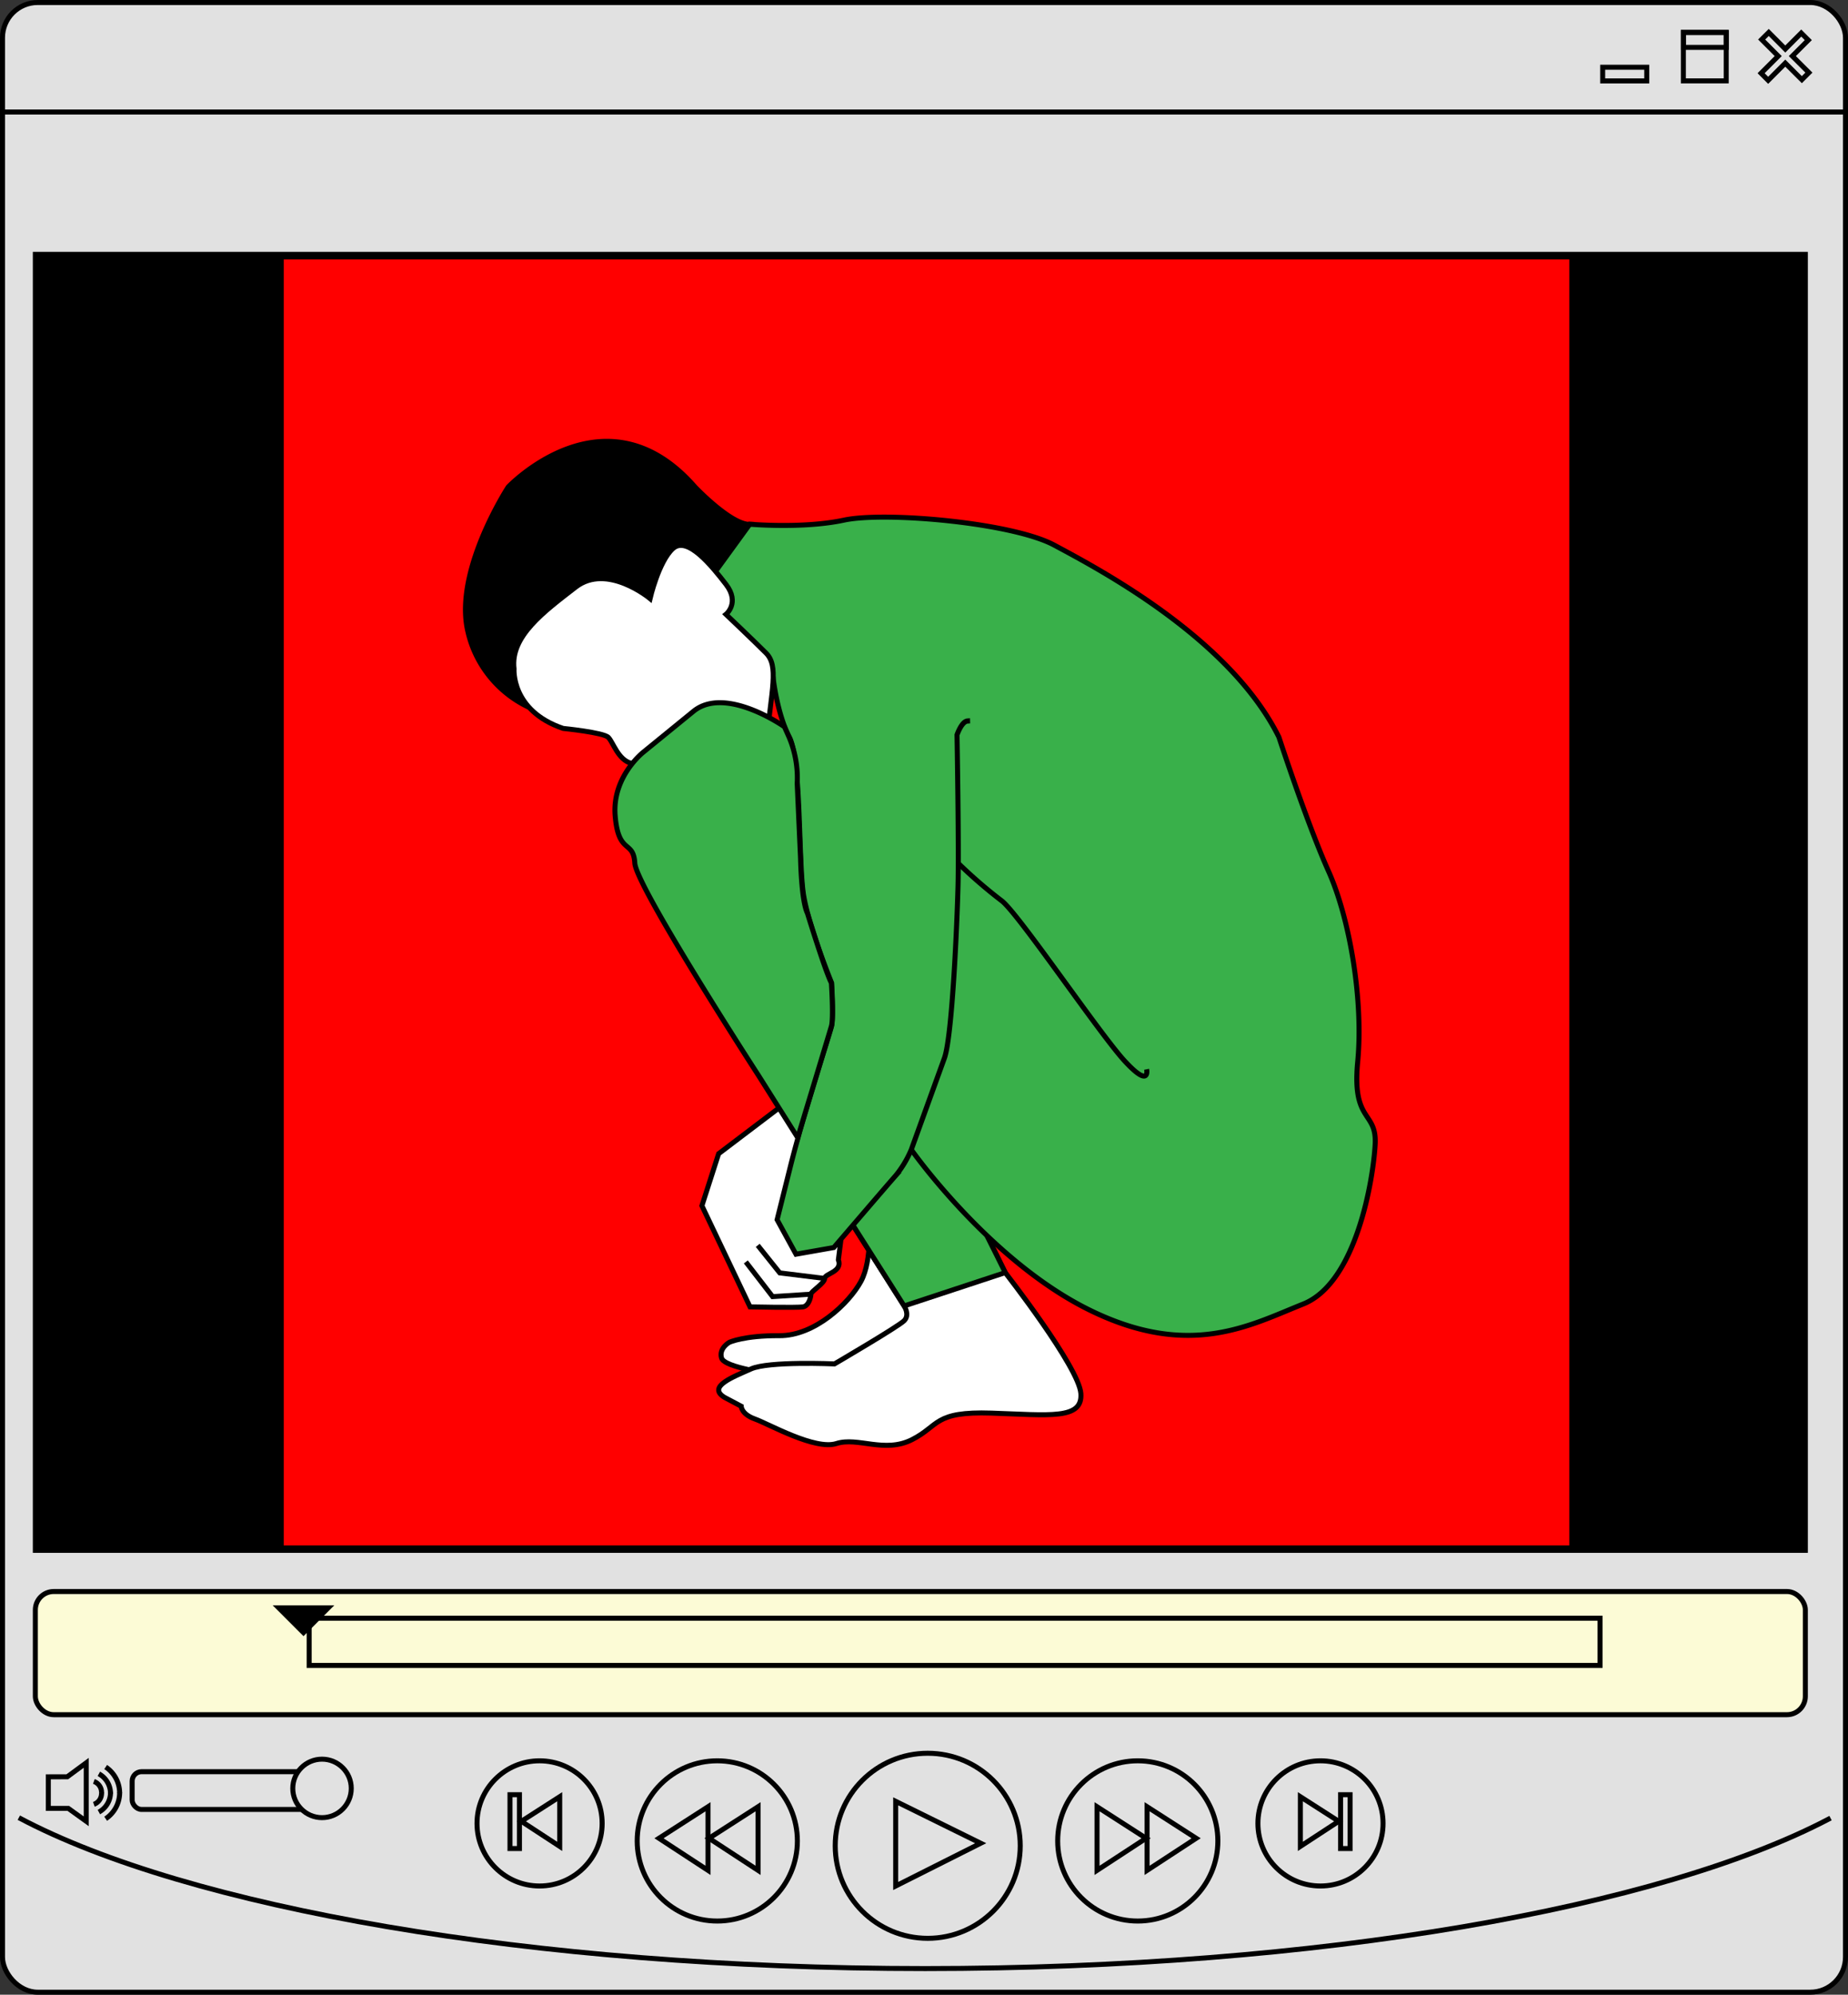 <svg xmlns="http://www.w3.org/2000/svg" viewBox="0 0 369.17 398.35"><rect x="0" y="0" width="369.17" height="398.35" fill="#333333" stroke="none"/><defs><style>.cls-1{fill:#e1e1e1;}.cls-1,.cls-2,.cls-3,.cls-5,.cls-6,.cls-7,.cls-8{stroke:#000;stroke-miterlimit:10;}.cls-3,.cls-6{fill:none;}.cls-4{fill:red;}.cls-5{fill:#fcfbd6;}.cls-6{stroke-linecap:round;}.cls-7{fill:#fff;}.cls-8{fill:#39b04a;}</style></defs><title>Asset 71</title><g id="Layer_2" data-name="Layer 2"><g id="Layer_6" data-name="Layer 6"><rect class="cls-1" x="0.5" y="0.5" width="368.17" height="397.35" rx="7.04"/><rect class="cls-2" x="7.06" y="50.8" width="353.59" height="258.81"/><line class="cls-3" x1="0.5" y1="22.37" x2="368.67" y2="22.37"/><rect class="cls-4" x="56.18" y="51.3" width="257.81" height="257.81"/><path d="M313.49,51.8V308.62H56.68V51.8H313.49m1-1H55.68V309.62H314.49V50.8Z"/><rect class="cls-5" x="7.06" y="317.83" width="353.59" height="24.6" rx="3.67"/><rect class="cls-3" x="61.76" y="323.16" width="257.88" height="9.43"/><rect class="cls-3" x="26.4" y="353.81" width="38.66" height="7.54" rx="1.88"/><polygon class="cls-2" points="55.68 321.09 60.63 326.04 65.57 321.09 55.68 321.09"/><circle class="cls-1" cx="64.33" cy="357.15" r="5.84"/><polygon class="cls-3" points="9.65 354.84 9.65 361.14 13.64 361.14 17.23 363.72 17.23 352.04 13.44 354.83 9.65 354.84"/><path class="cls-3" d="M20.28,358a2.31,2.31,0,0,1-1.53,2.33"/><path class="cls-3" d="M22.08,357.88a4.47,4.47,0,0,1-2.33,4"/><path class="cls-3" d="M23.9,358a6.28,6.28,0,0,1-2.79,5.21"/><path class="cls-3" d="M20.28,358.09a2.31,2.31,0,0,0-1.53-2.33"/><path class="cls-3" d="M22.08,358.24a4.5,4.5,0,0,0-2.33-4"/><path class="cls-3" d="M23.9,358.09a6.27,6.27,0,0,0-2.79-5.21"/><circle class="cls-3" cx="107.79" cy="364.14" r="12.5"/><polygon class="cls-3" points="104.15 363.72 111.81 368.73 111.81 358.81 104.15 363.72"/><rect class="cls-3" x="101.88" y="358.41" width="1.89" height="10.75"/><circle class="cls-3" cx="263.79" cy="364.14" r="12.5"/><polygon class="cls-3" points="267.43 363.72 259.77 368.73 259.77 358.81 267.43 363.72"/><rect class="cls-3" x="267.81" y="358.41" width="1.89" height="10.75"/><circle class="cls-3" cx="227.29" cy="367.64" r="16"/><polygon class="cls-3" points="228.95 367.11 219.15 373.52 219.15 360.81 228.95 367.11"/><polygon class="cls-3" points="238.95 367.11 229.15 373.52 229.15 360.81 238.95 367.11"/><circle class="cls-3" cx="143.29" cy="367.64" r="16"/><polygon class="cls-3" points="141.64 367.11 151.44 373.52 151.44 360.81 141.64 367.11"/><polygon class="cls-3" points="131.64 367.11 141.44 373.52 141.44 360.81 131.64 367.11"/><circle class="cls-3" cx="185.33" cy="368.61" r="18.48"/><polygon class="cls-3" points="195.91 368.1 178.93 376.64 178.93 359.73 195.91 368.1"/><path class="cls-3" d="M365.68,363.08C332,380.92,263.63,393.13,184.81,393.13S37.4,380.88,3.76,363"/><rect class="cls-3" x="336.28" y="6.48" width="8.56" height="9.67"/><rect class="cls-3" x="336.28" y="6.48" width="8.56" height="2.98"/><rect class="cls-3" x="320.16" y="13.43" width="8.81" height="2.73"/><polygon class="cls-3" points="361.36 14.5 358.05 11.2 361.24 8.01 359.83 6.6 356.64 9.79 353.34 6.48 351.92 7.89 355.23 11.2 351.81 14.62 353.22 16.04 356.64 12.61 359.95 15.91 361.36 14.5"/><path class="cls-6" d="M126.81,139.19l1,2.64Z"/><path class="cls-7" d="M145.71,268.06s-2.15,1.18-1.57,3.14,10.2,3.14,10.2,3.14h24.91l8.24-12.16-13.93-18.63s.79,8-1.57,12.35-9.22,10.89-16.28,10.84S145.71,268.06,145.71,268.06Z"/><path class="cls-7" d="M157.28,220l-13.72,10.4-3.34,10.39,9.61,20.2s9.41.2,10.59,0,1.57-2,1.57-2.55,2.75-2.16,2.75-3.14,3.66-1.29,2.74-3.72l1-7.85V226.88Z"/><path class="cls-7" d="M159.93,228.19l20.69,32.61s1.18,1.77,0,2.95-13.92,8.63-13.92,8.63-13.14-.59-16.67,1-8.83,3.53-5.3,5.68l3.34,1.77s0,1.57,2.74,2.55,12,6.27,16.28,4.9,9.61,2,15.1-.78,4.31-5.69,15.89-5.3,18.23,1.37,17.84-3.92-15.1-24.12-15.1-24.12-10.33-20.94-14.61-28.71Z"/><polyline class="cls-3" points="151.37 248.7 155.77 254.2 164.74 255.31"/><polyline class="cls-3" points="148.99 252.01 154.34 258.94 161.99 258.45"/><path class="cls-8" d="M200.82,254.14s-10.33-20.94-14.61-28.71l-26.28,2.76,20.69,32.61Z"/><path class="cls-8" d="M193.29,144c-1.2.08-2.11,2.77-2.11,2.77s.39,22.4.2,30.17-1.17,30.11-2.72,34.39-6.61,18.26-6.61,18.26,15.54,22.14,35.55,32,32.05,3.1,42.74-1.17,14-25.06,14.37-31.86-4.66-4.27-3.49-16.51-1.56-28.55-5.83-38.07-9.91-26.78-9.91-26.78c-9.91-20-36.52-33.83-44.87-38.33s-33.8-6.76-42-5-18.9.81-18.9.81L138.58,113l8,24.87,7.87-2.48s.79,7.15,3.23,11.81,1.77,25.31,2.88,31.75,5.56,17.32,5.56,17.32.44,6.88,0,8.66-5.56,17.32-8.22,28l-2.66,10.65,3.77,6.89,7.55-1.33s10.66-12.44,12.43-14.44a21.11,21.11,0,0,0,3.06-5.14s5.06-14,6.61-18.26,2.52-26.62,2.72-34.39-.2-30.17-.2-30.17.91-2.69,2.11-2.77Z"/><path class="cls-3" d="M229.06,213.54s.79,3.92-4.31-1.57S203.17,182,200,179.81a96.3,96.3,0,0,1-8.61-7.45"/><path class="cls-2" d="M93.24,125c-2-12,8.29-27.75,8.29-27.75s19.42-20.49,37.31,0c0,0,7.1,7.48,10.91,7.48l-8.41,11.57-14.53,12.5-21.15,12.45A22.18,22.18,0,0,1,93.24,125Z"/><path class="cls-7" d="M126.13,152.44s25.75,7.43,26.89-3.72,2.58-15.73,0-18.31-8-7.72-8-7.72,2.86-2.29,0-6-7.72-9.72-10.58-7.15-4.58,10-4.58,10-8.58-7.15-14.87-2.28-13.08,9.81-12.3,16.3c0,0-.65,8.37,9.81,11.91,0,0,8,.8,9,1.77S123.44,151.75,126.13,152.44Z"/><path class="cls-8" d="M159.23,227,151.6,214.9s-24.52-37.84-24.79-42.54-3.26-1.57-3.92-9.42,5.65-12.75,5.65-12.75l10-8.15c6.4-5.19,18.16,3.1,18.16,3.1l.94,2.1a20.87,20.87,0,0,1,1.61,9.26l.67,14.89s.14,8.47,1.38,11c0,0,3.62,11.77,4.78,13.9,0,0,.47,7.05,0,8.66s-6.33,20.94-6.33,20.94l-.35,1.25Z"/></g></g></svg>